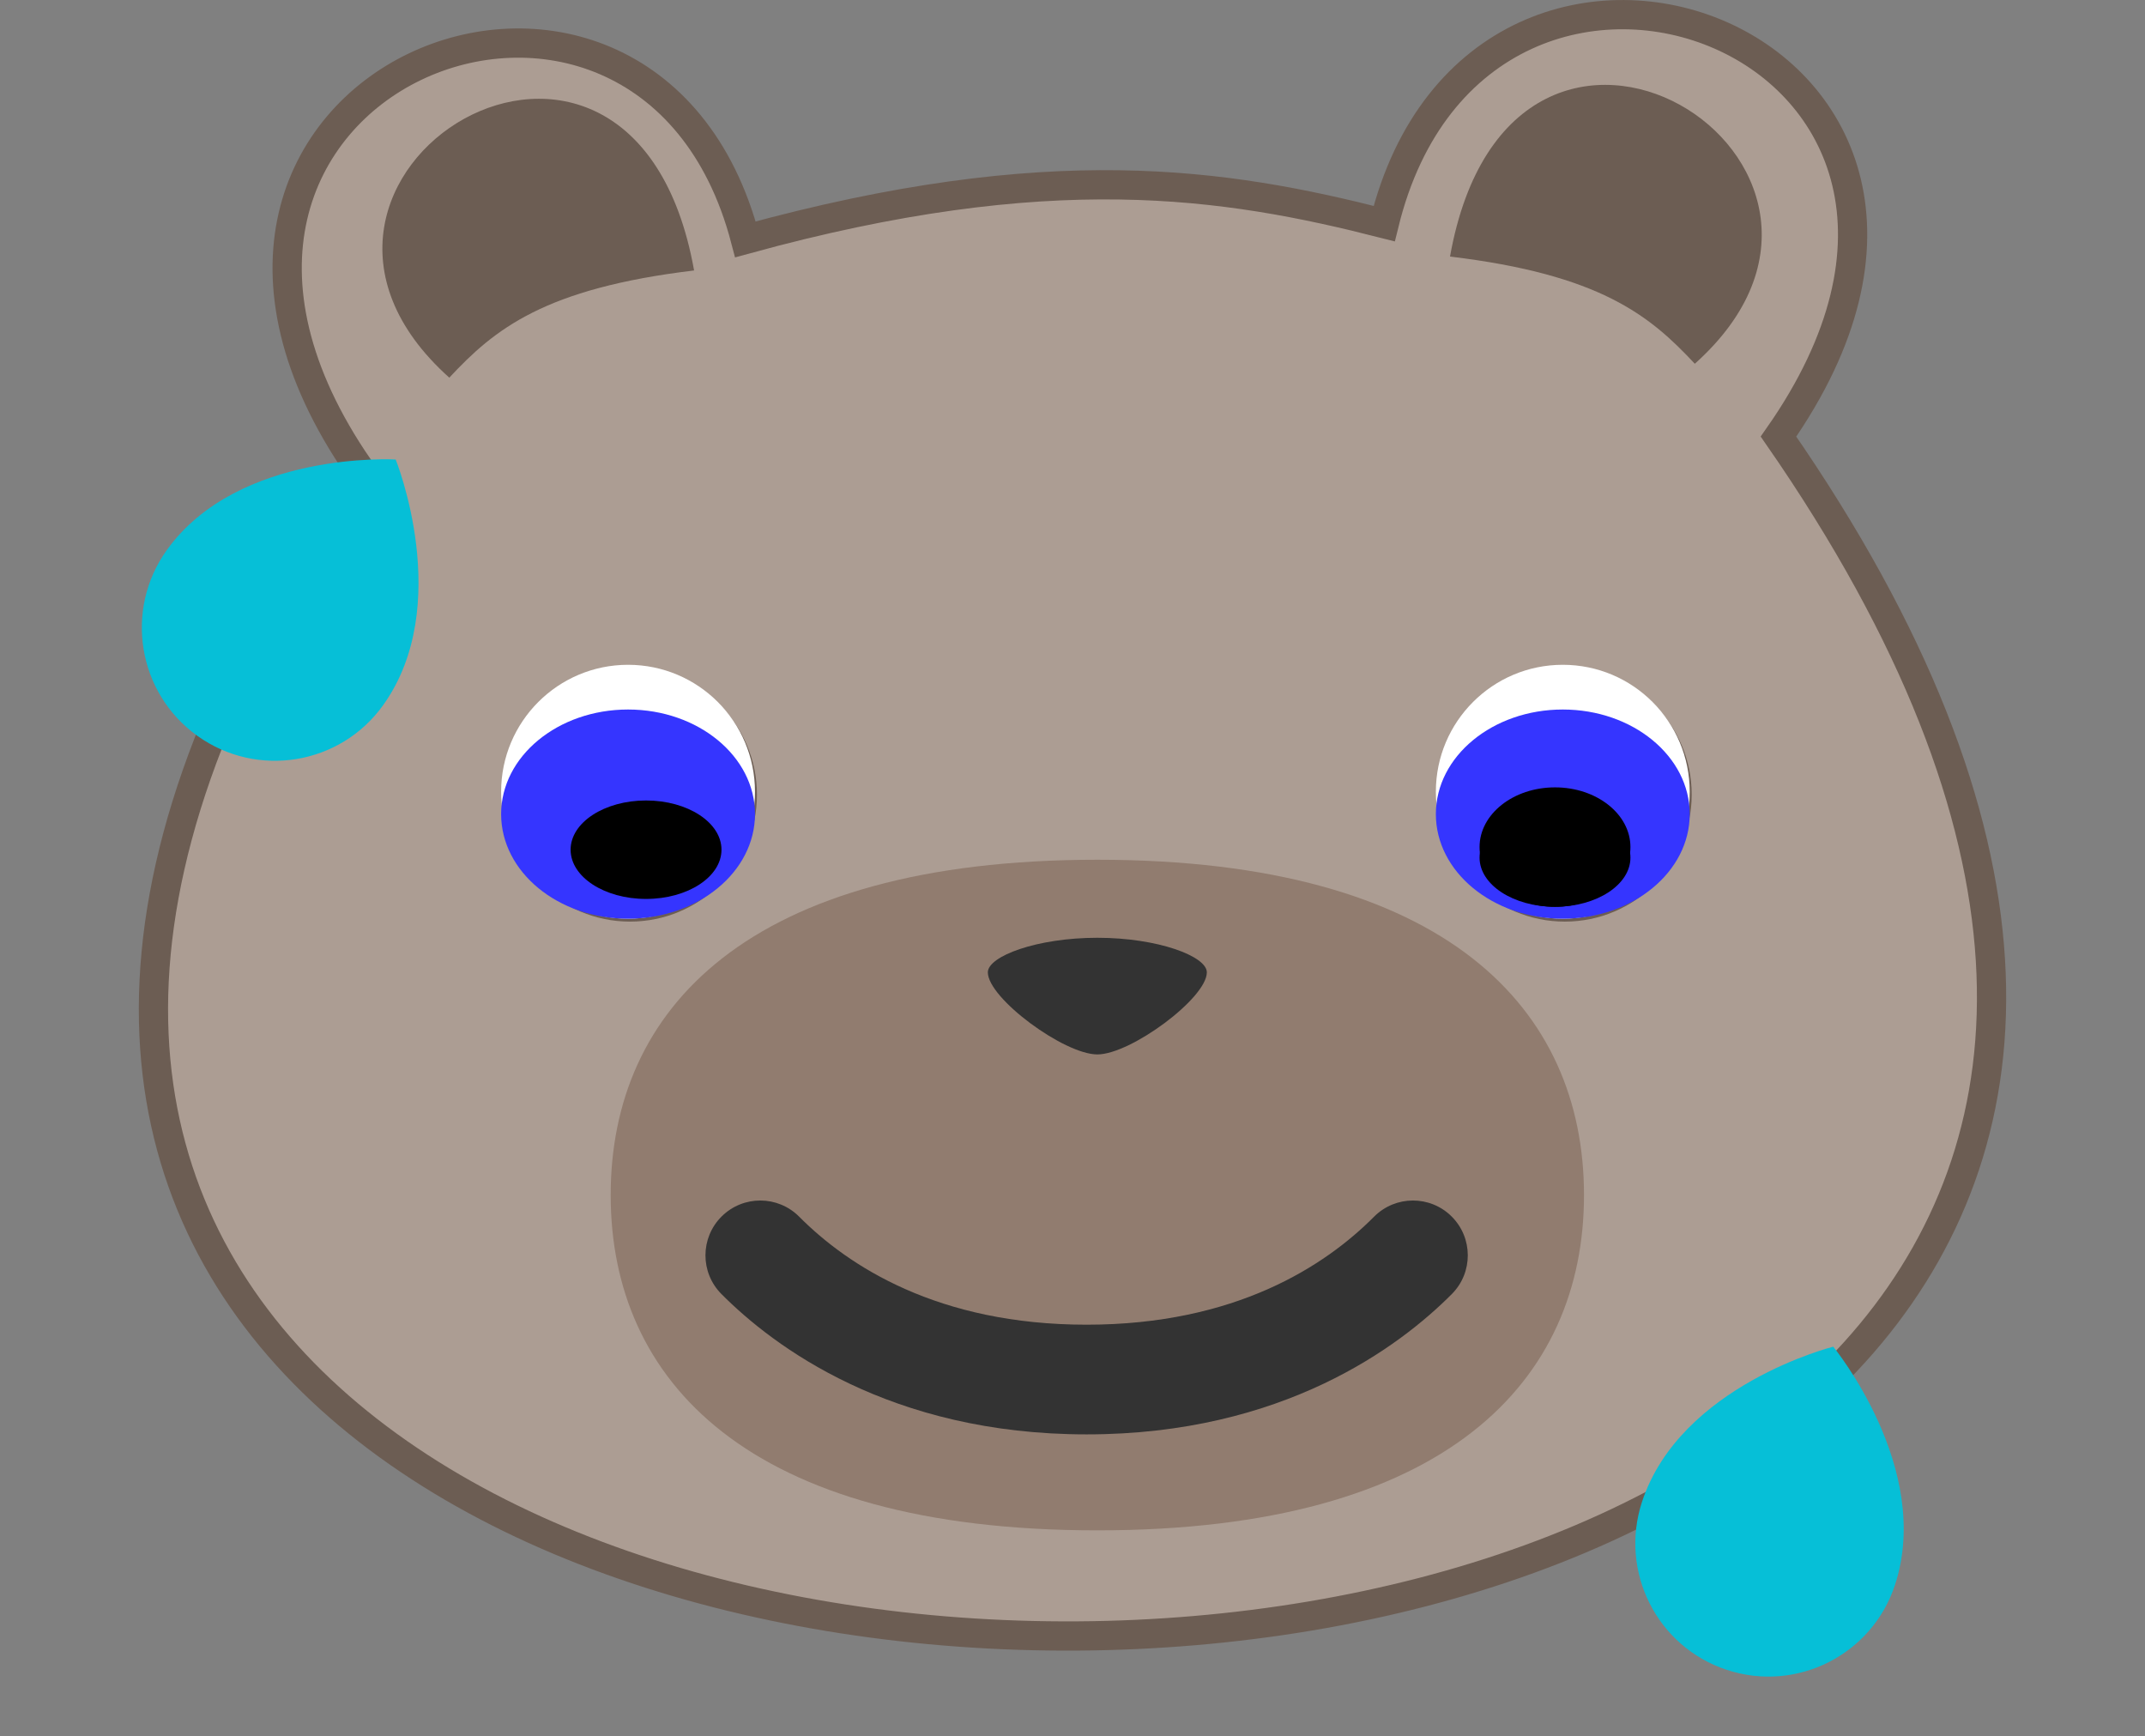 <?xml version="1.0" encoding="UTF-8" standalone="no"?>
<svg
   xmlns:dc="http://purl.org/dc/elements/1.1/"
   xmlns:cc="http://creativecommons.org/ns#"
   xmlns:rdf="http://www.w3.org/1999/02/22-rdf-syntax-ns#"
   xmlns:svg="http://www.w3.org/2000/svg"
   xmlns="http://www.w3.org/2000/svg"
   xmlns:sodipodi="http://sodipodi.sourceforge.net/DTD/sodipodi-0.dtd"
   xmlns:inkscape="http://www.inkscape.org/namespaces/inkscape"
   viewBox="0 0 733.473 593.668"
   version="1.1"
   x="0px"
   y="0px"
   id="svg4290"
   inkscape:version="0.91 r13725"
   sodipodi:docname="dont-worry.svg"
   width="733.473"
   height="593.668"
   inkscape:export-filename="/home/alex/Downloads/urs-sur-new-3-mega-eyes.png"
   inkscape:export-xdpi="90"
   inkscape:export-ydpi="90">
  <rect x="0" y="0" width="733.473" height="593.668" fill="#808080" stroke="none"/>
  <defs
     id="defs4306">
    <clipPath
       id="clipPath5102"
       clipPathUnits="userSpaceOnUse">
      <path
         inkscape:connector-curvature="0"
         id="path5104"
         d="m 252.371,552.23 c 0,-51.542 -43.637,-93.332 -97.461,-93.332 -53.828,0 -97.461,41.79 -97.461,93.332 0,51.547 43.633,93.336 97.461,93.336 53.824,0 97.461,-41.789 97.461,-93.336 z" />
    </clipPath>
    <radialGradient
       id="radialGradient5108"
       spreadMethod="pad"
       gradientTransform="matrix(3.731,2.55,2.73,-3.867,-3637.748,-392.351)"
       gradientUnits="userSpaceOnUse"
       r="20.077"
       cy="287.3"
       cx="806.23"
       fy="287.3"
       fx="806.23">
      <stop
         id="stop5110"
         offset="0"
         style="stop-opacity:1;stop-color:#884200" />
      <stop
         id="stop5112"
         offset="1"
         style="stop-opacity:1;stop-color:#000080" />
    </radialGradient>
    <clipPath
       id="clipPath5128"
       clipPathUnits="userSpaceOnUse">
      <path
         inkscape:connector-curvature="0"
         id="path5130"
         d="m 45.68,505.039 c -17.633,-53.066 52.496,-92.523 108.73,-92.523 56.231,0 137.578,43.582 108.602,92.523 -22.227,-30.148 -62.555,-50.281 -108.602,-50.281 -46.051,0 -86.508,20.137 -108.73,50.281 z" />
    </clipPath>
    <mask
       id="mask5146"
       height="1"
       width="1"
       y="0"
       x="0"
       maskUnits="userSpaceOnUse">
      <g
         id="g5148">
        <g
           id="g5150"
           clip-path="url(#clipPath5136)">
          <path
             inkscape:connector-curvature="0"
             id="path5152"
             style="fill:url(#radialGradient5140);stroke:none"
             d="M 0,0 744,0 744,1052 0,1052 0,0 Z" />
        </g>
      </g>
    </mask>
    <clipPath
       id="clipPath5136"
       clipPathUnits="userSpaceOnUse">
      <path
         inkscape:connector-curvature="0"
         id="path5138"
         d="M 0,0 744,0 744,1052 0,1052 0,0 Z" />
    </clipPath>
    <radialGradient
       id="radialGradient5140"
       spreadMethod="pad"
       gradientUnits="userSpaceOnUse"
       r="27.69"
       cy="322.56"
       cx="808.27"
       fy="322.56"
       fx="808.27">
      <stop
         id="stop5142"
         offset="0"
         style="stop-opacity:1;stop-color:#ffffff" />
      <stop
         id="stop5144"
         offset="1"
         style="stop-opacity:0;stop-color:#ffffff" />
    </radialGradient>
    <radialGradient
       id="radialGradient5156"
       spreadMethod="pad"
       gradientUnits="userSpaceOnUse"
       r="27.69"
       cy="322.56"
       cx="808.27"
       fy="322.56"
       fx="808.27">
      <stop
         id="stop5158"
         offset="0"
         style="stop-opacity:1;stop-color:#ffdf44" />
      <stop
         id="stop5160"
         offset="1"
         style="stop-opacity:1;stop-color:#ffdf44" />
    </radialGradient>
    <clipPath
       id="clipPath5168"
       clipPathUnits="userSpaceOnUse">
      <path
         inkscape:connector-curvature="0"
         id="path5170"
         d="m 225.504,557.93 c 0,-41.012 -30.477,-74.254 -68.066,-74.254 -37.594,0 -68.063,33.246 -68.063,74.254 0,41.011 30.473,74.254 68.063,74.254 37.593,0 68.066,-33.246 68.066,-74.254 z" />
    </clipPath>
    <mask
       id="mask5186"
       height="1"
       width="1"
       y="0"
       x="0"
       maskUnits="userSpaceOnUse">
      <g
         id="g5188">
        <g
           id="g5190"
           clip-path="url(#clipPath5176)">
          <path
             inkscape:connector-curvature="0"
             id="path5192"
             style="fill:url(#linearGradient5180);stroke:none"
             d="M 0,0 744,0 744,1052 0,1052 0,0 Z" />
        </g>
      </g>
    </mask>
    <clipPath
       id="clipPath5176"
       clipPathUnits="userSpaceOnUse">
      <path
         inkscape:connector-curvature="0"
         id="path5178"
         d="M 0,0 744,0 744,1052 0,1052 0,0 Z" />
    </clipPath>
    <linearGradient
       id="linearGradient5180"
       spreadMethod="pad"
       gradientUnits="userSpaceOnUse"
       y2="267.8"
       x2="793.09"
       y1="239.15"
       x1="792.76">
      <stop
         id="stop5182"
         offset="0"
         style="stop-opacity:1;stop-color:#ffffff" />
      <stop
         id="stop5184"
         offset="1"
         style="stop-opacity:0;stop-color:#ffffff" />
    </linearGradient>
    <linearGradient
       id="linearGradient5196"
       spreadMethod="pad"
       gradientUnits="userSpaceOnUse"
       y2="267.8"
       x2="793.09"
       y1="239.15"
       x1="792.76">
      <stop
         id="stop5198"
         offset="0"
         style="stop-opacity:1;stop-color:#883e4f" />
      <stop
         id="stop5200"
         offset="1"
         style="stop-opacity:1;stop-color:#883e4f" />
    </linearGradient>
    <clipPath
       id="clipPath5236"
       clipPathUnits="userSpaceOnUse">
      <path
         inkscape:connector-curvature="0"
         id="path5238"
         d="m 496.121,552.23 c 0,-51.542 43.633,-93.332 97.457,-93.332 53.828,0 97.461,41.79 97.461,93.332 0,51.547 -43.633,93.336 -97.461,93.336 -53.824,0 -97.457,-41.789 -97.457,-93.336 z" />
    </clipPath>
    <radialGradient
       id="radialGradient5242"
       spreadMethod="pad"
       gradientTransform="matrix(-4.042,4.14988e-7,-4.83386e-7,-4.708,3852.514,1904.909)"
       gradientUnits="userSpaceOnUse"
       r="20.077"
       cy="287.3"
       cx="806.23"
       fy="287.3"
       fx="806.23">
      <stop
         id="stop5244"
         offset="0"
         style="stop-opacity:1;stop-color:#884200" />
      <stop
         id="stop5246"
         offset="1"
         style="stop-opacity:1;stop-color:#a3622d" />
    </radialGradient>
    <clipPath
       id="clipPath5262"
       clipPathUnits="userSpaceOnUse">
      <path
         inkscape:connector-curvature="0"
         id="path5264"
         d="m 702.809,505.039 c 17.632,-53.066 -52.497,-92.523 -108.731,-92.523 -56.23,0 -137.578,43.582 -108.601,92.523 22.226,-30.148 62.554,-50.281 108.601,-50.281 46.051,0 86.508,20.137 108.731,50.281 z" />
    </clipPath>
    <mask
       id="mask5280"
       height="1"
       width="1"
       y="0"
       x="0"
       maskUnits="userSpaceOnUse">
      <g
         id="g5282">
        <g
           id="g5284"
           clip-path="url(#clipPath5270)">
          <path
             inkscape:connector-curvature="0"
             id="path5286"
             style="fill:url(#radialGradient5274);stroke:none"
             d="M 0,0 744,0 744,1052 0,1052 0,0 Z" />
        </g>
      </g>
    </mask>
    <clipPath
       id="clipPath5270"
       clipPathUnits="userSpaceOnUse">
      <path
         inkscape:connector-curvature="0"
         id="path5272"
         d="M 0,0 744,0 744,1052 0,1052 0,0 Z" />
    </clipPath>
    <radialGradient
       id="radialGradient5274"
       spreadMethod="pad"
       gradientUnits="userSpaceOnUse"
       r="27.69"
       cy="322.56"
       cx="808.27"
       fy="322.56"
       fx="808.27">
      <stop
         id="stop5276"
         offset="0"
         style="stop-opacity:1;stop-color:#ffffff" />
      <stop
         id="stop5278"
         offset="1"
         style="stop-opacity:0;stop-color:#ffffff" />
    </radialGradient>
    <radialGradient
       id="radialGradient5290"
       spreadMethod="pad"
       gradientUnits="userSpaceOnUse"
       r="27.69"
       cy="322.56"
       cx="808.27"
       fy="322.56"
       fx="808.27">
      <stop
         id="stop5292"
         offset="0"
         style="stop-opacity:1;stop-color:#ffdf44" />
      <stop
         id="stop5294"
         offset="1"
         style="stop-opacity:1;stop-color:#ffdf44" />
    </radialGradient>
    <clipPath
       id="clipPath5302"
       clipPathUnits="userSpaceOnUse">
      <path
         inkscape:connector-curvature="0"
         id="path5304"
         d="m 522.984,557.93 c 0,-41.012 30.477,-74.254 68.067,-74.254 37.594,0 68.062,33.246 68.062,74.254 0,41.011 -30.472,74.254 -68.062,74.254 -37.594,0 -68.067,-33.246 -68.067,-74.254 z" />
    </clipPath>
    <mask
       id="mask5320"
       height="1"
       width="1"
       y="0"
       x="0"
       maskUnits="userSpaceOnUse">
      <g
         id="g5322">
        <g
           id="g5324"
           clip-path="url(#clipPath5310)">
          <path
             inkscape:connector-curvature="0"
             id="path5326"
             style="fill:url(#linearGradient5180);stroke:none"
             d="M 0,0 744,0 744,1052 0,1052 0,0 Z" />
        </g>
      </g>
    </mask>
    <clipPath
       id="clipPath5310"
       clipPathUnits="userSpaceOnUse">
      <path
         inkscape:connector-curvature="0"
         id="path5312"
         d="M 0,0 744,0 744,1052 0,1052 0,0 Z" />
    </clipPath>
  </defs>
  <sodipodi:namedview
     pagecolor="#ffffff"
     bordercolor="#666666"
     borderopacity="1"
     objecttolerance="10"
     gridtolerance="10"
     guidetolerance="10"
     inkscape:pageopacity="0"
     inkscape:pageshadow="2"
     inkscape:window-width="1337"
     inkscape:window-height="738"
     id="namedview4304"
     showgrid="false"
     showguides="true"
     inkscape:guide-bbox="true"
     fit-margin-top="0"
     fit-margin-left="0"
     fit-margin-right="0"
     fit-margin-bottom="0"
     inkscape:zoom="0.37"
     inkscape:cx="157.30644"
     inkscape:cy="123.62142"
     inkscape:window-x="27"
     inkscape:window-y="0"
     inkscape:window-maximized="1"
     inkscape:current-layer="svg4290" />
  <path
     style="fill:#ac9d93;fill-rule:evenodd;stroke:#6c5d53;stroke-width:10;stroke-linecap:butt;stroke-linejoin:miter;stroke-miterlimit:4;stroke-dasharray:none;stroke-opacity:1"
     d="M 122.76,160.047 C -247.852,694.085 986.116,694.357 608.147,149.261 702.272,15.025 506.335,-58.003 473.317,76.453 418.814,62.561 358.99,53.229 254.893,81.846 220.916,-47.828 31.612,27.994 122.76,160.047 Z"
     id="path4850"
     inkscape:connector-curvature="0"
     sodipodi:nodetypes="ccccc" />
  <g
     id="g5047"
     transform="translate(653.641,-45.955)">
    <g
       transform="matrix(1.25,0,0,-1.25,-112.001,454.534)"
       id="g4892">
      <path
         inkscape:connector-curvature="0"
         id="path4894"
         style="fill:#917c6f;fill-opacity:1;fill-rule:nonzero;stroke:none"
         d="m 0,0 c 0,-50.651 -37.313,-91.712 -133.128,-91.712 -95.814,0 -133.127,41.061 -133.127,91.712 0,50.65 37.313,91.711 133.127,91.711 C -37.313,91.711 0,50.65 0,0" />
    </g>
    <g
       transform="matrix(1.25,0,0,-1.25,-278.411,366.573)"
       id="g4896"
       style="fill:#333333;fill-opacity:1">
      <path
         inkscape:connector-curvature="0"
         id="path4898"
         style="fill:#333333;fill-opacity:1;fill-rule:nonzero;stroke:none"
         d="m 0,0 c -16.542,0 -29.954,-5.053 -29.954,-9.453 0,-7.067 20.837,-22.453 29.954,-22.453 9.117,0 29.953,15.386 29.953,22.453 C 29.953,-5.053 16.543,0 0,0" />
    </g>
    <g
       transform="matrix(1.25,0,0,-1.25,-394.801,317.647)"
       id="g4908">
      <path
         inkscape:connector-curvature="0"
         id="path4910"
         style="fill:#6c5d53;fill-opacity:1;fill-rule:nonzero;stroke:none"
         d="m 0,0 c 0,19.176 -15.547,34.723 -34.723,34.723 -19.176,0 -34.721,-15.547 -34.721,-34.723 0,-19.176 15.545,-34.722 34.721,-34.722 C -15.547,-34.722 0,-19.176 0,0" />
    </g>
    <g
       transform="matrix(1.25,0,0,-1.25,-75.173,317.647)"
       id="g4912"
       style="fill:#6c5d53">
      <path
         inkscape:connector-curvature="0"
         id="path4914"
         style="fill:#6c5d53;fill-opacity:1;fill-rule:nonzero;stroke:none"
         d="m 0,0 c 0,19.176 -15.547,34.723 -34.723,34.723 -19.176,0 -34.721,-15.547 -34.721,-34.723 0,-19.176 15.545,-34.722 34.721,-34.722 C -15.547,-34.722 0,-19.176 0,0" />
    </g>
    <path
       style="fill:#6c5d53;fill-opacity:1;fill-rule:evenodd;stroke:none;stroke-width:1px;stroke-linecap:butt;stroke-linejoin:miter;stroke-opacity:1"
       d="m -500.004,175.076 c 15.484,-16.633 32.581,-30.529 83.704,-36.649 -21.169,-118.542 -160.497,-32.042 -83.704,36.649 z"
       id="path5059"
       inkscape:connector-curvature="0"
       sodipodi:nodetypes="ccc" />
    <path
       sodipodi:nodetypes="ccc"
       inkscape:connector-curvature="0"
       id="path5061"
       d="m -74.11,170.323 c -15.484,-16.633 -32.581,-30.529 -83.704,-36.649 21.169,-118.542 160.497,-32.042 83.704,36.649 z"
       style="fill:#6c5d53;fill-opacity:1;fill-rule:evenodd;stroke:none;stroke-width:1px;stroke-linecap:butt;stroke-linejoin:miter;stroke-opacity:1" />
    <g
       transform="matrix(0.648,0,0,-0.659,-522.738,636.996)"
       inkscape:label="AnimeEye8"
       id="g5090" />
  </g>
  <path
     d="m 258.164,270.693 c 0,-23.97 -19.434,-43.404 -43.404,-43.404 -23.97,0 -43.401,19.434 -43.401,43.404 0,23.97 19.431,43.403 43.401,43.403 23.97,0 43.404,-19.433 43.404,-43.403"
     style="fill:#ffffff;fill-opacity:1;fill-rule:nonzero;stroke:none"
     id="path4910-3"
     inkscape:connector-curvature="0" />
  <path
     d="m 577.792,270.693 c 0,-23.97 -19.434,-43.404 -43.404,-43.404 -23.97,0 -43.401,19.434 -43.401,43.404 0,23.97 19.431,43.403 43.401,43.403 23.97,0 43.404,-19.433 43.404,-43.403"
     style="fill:#ffffff;fill-opacity:1;fill-rule:nonzero;stroke:none"
     id="path4914-6"
     inkscape:connector-curvature="0" />
  <path
     inkscape:connector-curvature="0"
     id="path4246"
     style="fill:#3535ff;fill-opacity:1;fill-rule:nonzero;stroke:none"
     d="m 577.792,278.337 c 0,-19.748 -19.434,-35.759 -43.404,-35.759 -23.97,0 -43.401,16.011 -43.401,35.759 0,19.748 19.431,35.758 43.401,35.758 23.97,0 43.404,-16.01 43.404,-35.758" />
  <path
     d="m 258.164,278.337 c 0,-19.748 -19.434,-35.759 -43.404,-35.759 -23.97,0 -43.401,16.011 -43.401,35.759 0,19.748 19.431,35.758 43.401,35.758 23.97,0 43.404,-16.01 43.404,-35.758"
     style="fill:#3535ff;fill-opacity:1;fill-rule:nonzero;stroke:none"
     id="path4244"
     inkscape:connector-curvature="0" />
  <g
     transform="matrix(0.743,0,0,-0.588,557.522,289.612)"
     id="g4496"
     style="fill:#000000">
    <path
       inkscape:connector-curvature="0"
       id="path4498"
       style="fill:#000000;fill-opacity:1;fill-rule:nonzero;stroke:none"
       d="m 0,0 c 0,19.176 -15.547,34.723 -34.723,34.723 -19.176,0 -34.721,-15.547 -34.721,-34.723 0,-19.176 15.545,-34.722 34.721,-34.722 C -15.547,-34.722 0,-19.176 0,0" />
    <path
       d="m 0,-6.115 c 0,15.799 -15.547,28.607 -34.723,28.607 -19.176,0 -34.721,-12.809 -34.721,-28.607 0,-15.799 15.545,-28.607 34.721,-28.607 19.176,0 34.723,12.808 34.723,28.607"
       style="fill:#000000;fill-opacity:1;fill-rule:nonzero;stroke:none"
       id="path4500"
       inkscape:connector-curvature="0" />
  </g>
  <path
     inkscape:connector-curvature="0"
     id="path4510"
     style="fill:#000000;fill-opacity:1;fill-rule:nonzero;stroke:none"
     d="m 246.711,290.507 c 0,-9.296 -11.551,-16.832 -25.798,-16.832 -14.247,0 -25.796,7.536 -25.796,16.832 0,9.296 11.549,16.832 25.796,16.832 14.247,0 25.798,-7.536 25.798,-16.832" />
  <g
     id="g4244"
     transform="matrix(1.25,0,0,-1.25,371.568,490.403)"
     style="fill:#333333;fill-opacity:1">
    <path
       d="m 0,0 c -53.717,0 -85.652,24.052 -99.907,38.389 -5.842,5.875 -5.814,15.372 0.06,21.213 5.876,5.841 15.372,5.813 21.213,-0.06 C -65.234,46.065 -40.714,30 0,30 c 40.714,0 65.234,16.065 78.634,29.542 5.841,5.874 15.339,5.901 21.213,0.06 5.874,-5.841 5.902,-15.338 0.06,-21.213 C 85.652,24.052 53.717,0 0,0"
       style="fill:#333333;fill-opacity:1;fill-rule:nonzero;stroke:none"
       id="path4246-3"
       inkscape:connector-curvature="0" />
  </g>
  <g
     id="g4592"
     transform="matrix(1.046,0.685,0.685,-1.046,647.966,541.915)">
    <path
       d="m 0,0 c 5.204,-19.422 -6.322,-39.387 -25.744,-44.591 -19.423,-5.204 -39.387,6.322 -44.591,25.745 -8.694,32.448 20.509,64.128 20.509,64.128 0,0 41.132,-12.834 49.826,-45.282"
       style="fill:#06bfd7;fill-opacity:1;fill-rule:nonzero;stroke:none"
       id="path4594"
       inkscape:connector-curvature="0" />
  </g>
  <g
     transform="matrix(0.792,0.967,0.967,-0.792,130.976,241.143)"
     id="g5793">
    <path
       inkscape:connector-curvature="0"
       id="path5795"
       style="fill:#06bfd7;fill-opacity:1;fill-rule:nonzero;stroke:none"
       d="m 0,0 c 5.204,-19.422 -6.322,-39.387 -25.744,-44.591 -19.423,-5.204 -39.387,6.322 -44.591,25.745 -8.694,32.448 20.509,64.128 20.509,64.128 0,0 41.132,-12.834 49.826,-45.282" />
  </g>
</svg>
